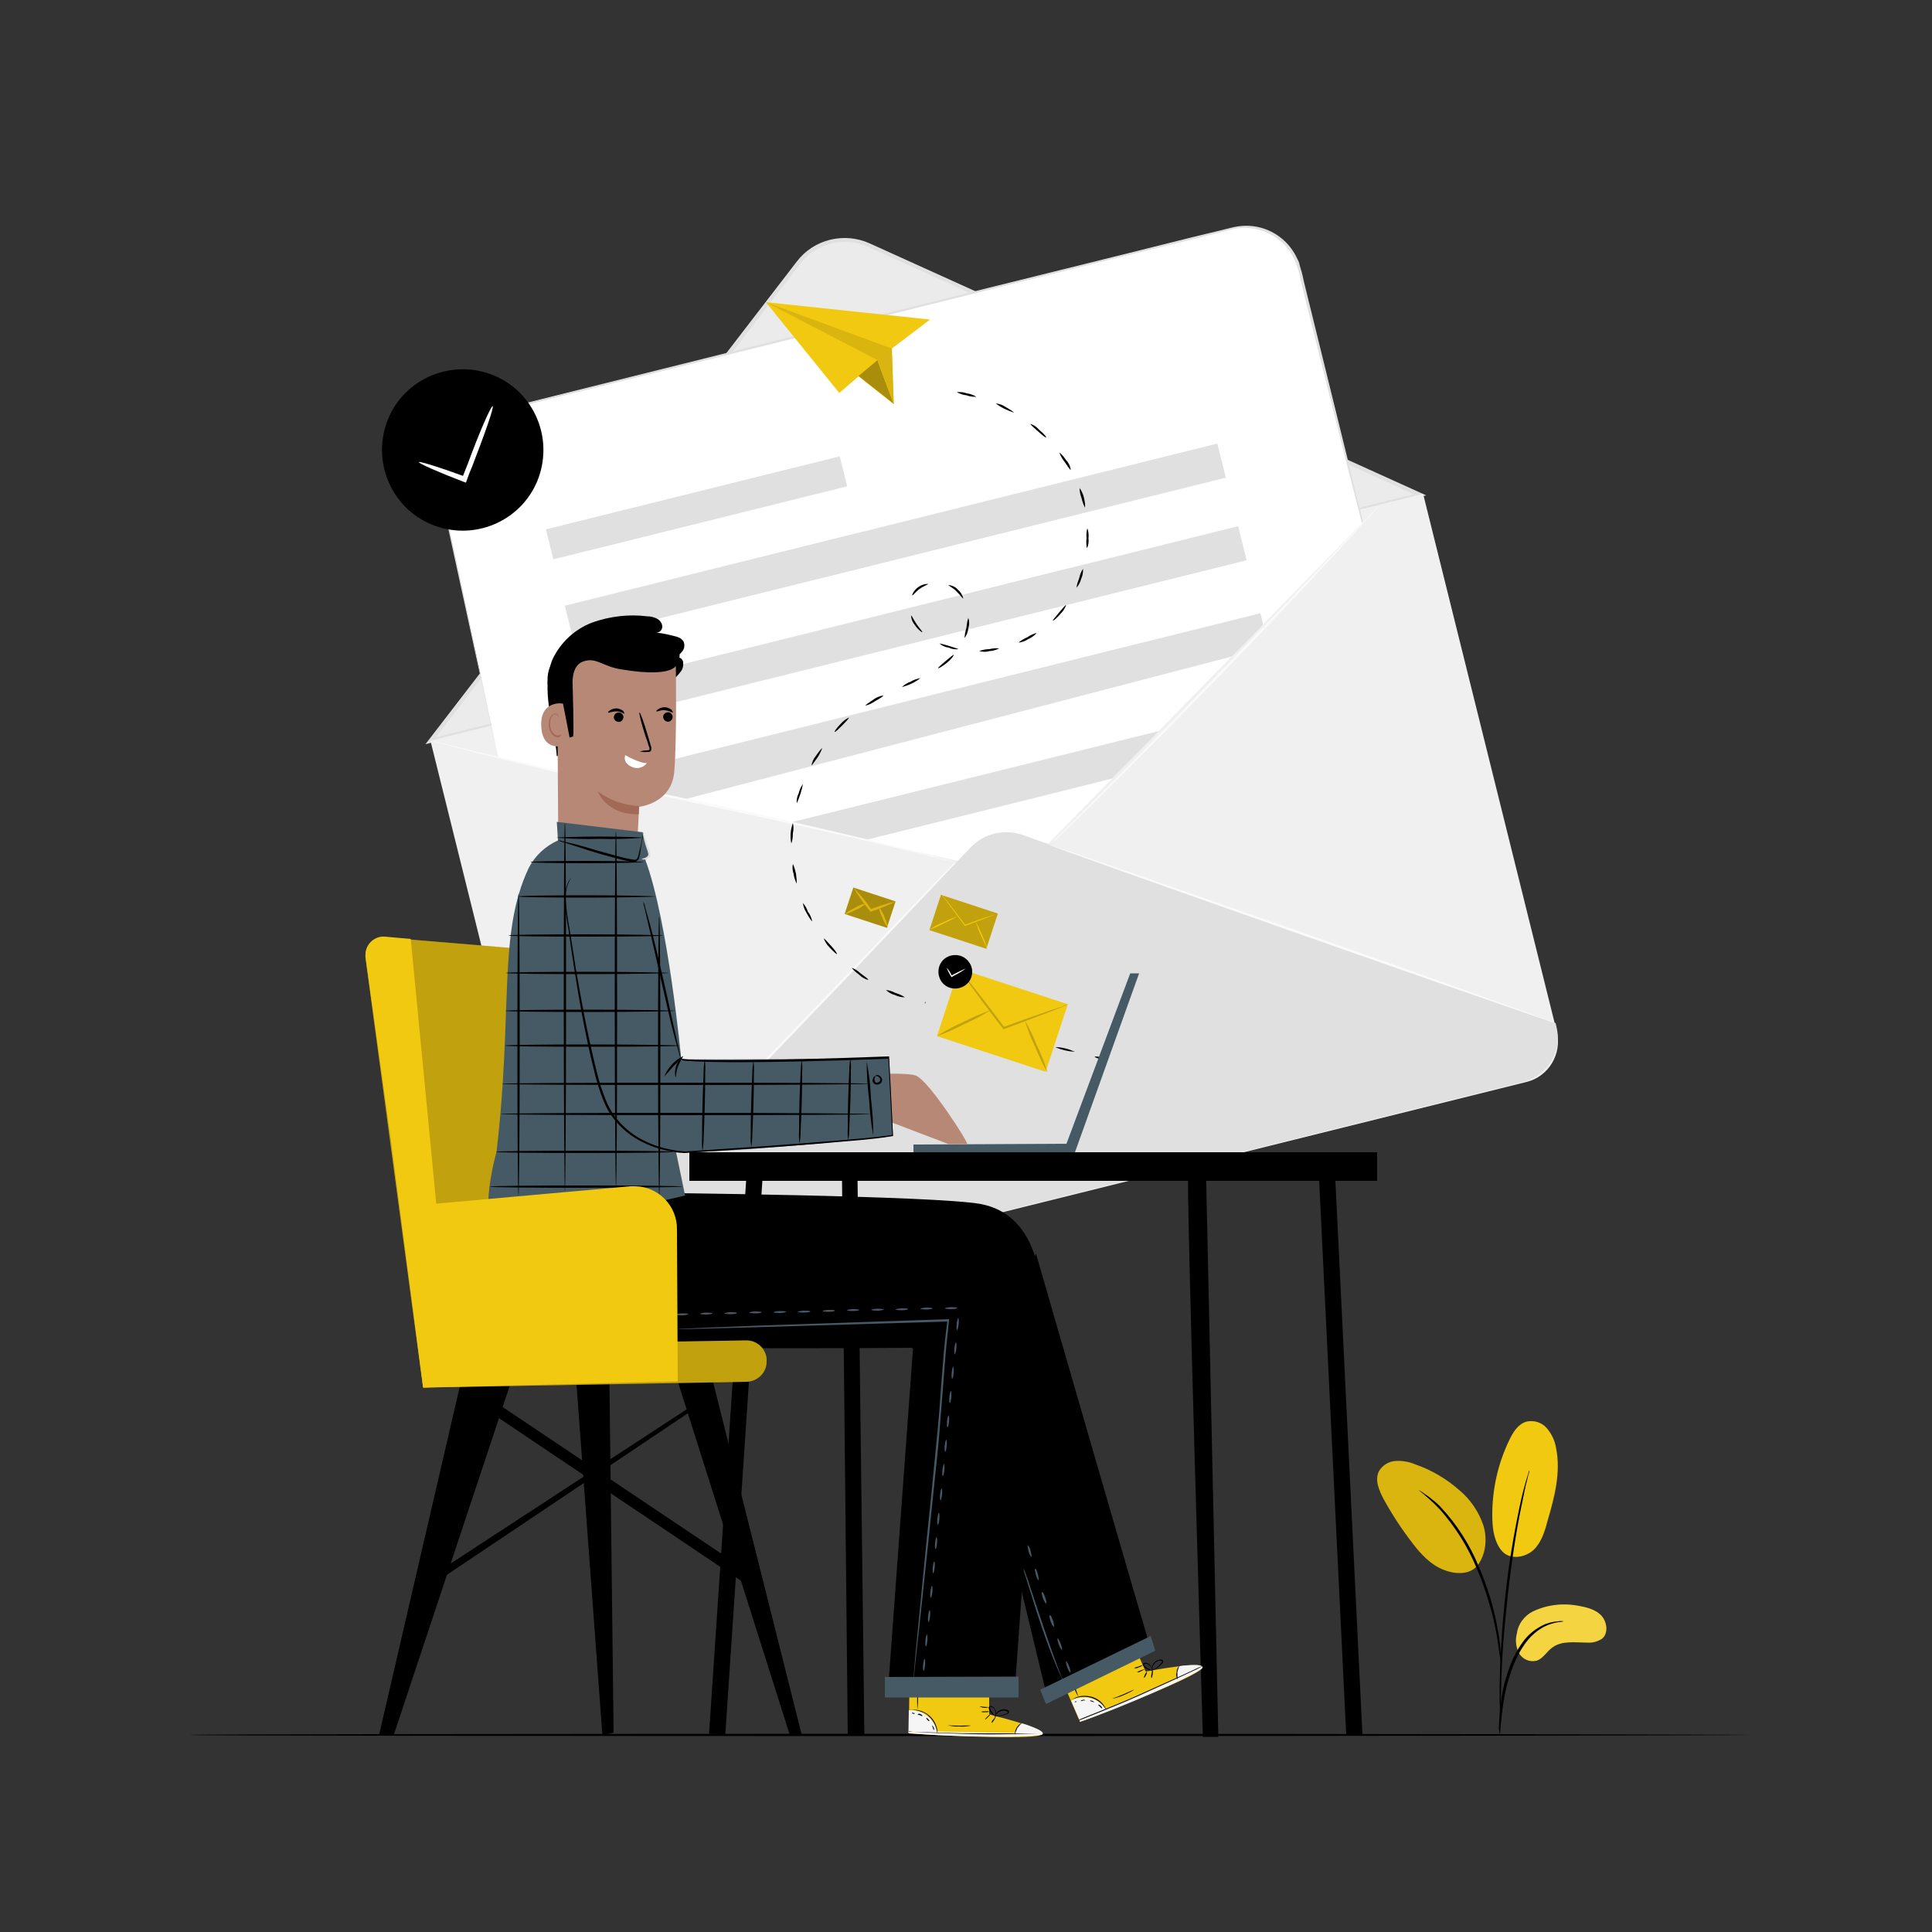 <?xml version="1.0" encoding="utf-8"?>
<!-- Generator: Adobe Illustrator 28.1.0, SVG Export Plug-In . SVG Version: 6.00 Build 0)  -->
<svg version="1.1" id="Camada_1" xmlns="http://www.w3.org/2000/svg" xmlns:xlink="http://www.w3.org/1999/xlink" x="0px" y="0px"
	 viewBox="0 0 500 500" style="enable-background:new 0 0 500 500;" xml:space="preserve">
<rect x="0" y="0" width="500" height="500" fill="#333333" stroke="none"/>
<style type="text/css">
	.st0{fill:#EBEBEB;}
	.st1{fill:#E0E0E0;}
	.st2{fill:#F0F0F0;}
	.st3{fill:#FFFFFF;}
	.st4{fill:#FAFAFA;}
	.st5{fill:#F2C911;}
	.st6{opacity:0.3;}
	.st7{opacity:0.1;enable-background:new    ;}
	.st8{opacity:0.1;}
	.st9{opacity:0.2;}
	.st10{fill:#455A64;}
	.st11{fill:#F5F5F5;}
	.st12{fill:#B78876;}
	.st13{fill:#A36957;}
</style>
<g>
	<g id="freepik--background-complete--inject-96">
		<path class="st0" d="M206.6,68l-95.2,123.7l256-63.6L224.9,63.4C218.5,60.5,210.9,62.4,206.6,68z"/>
		<path class="st1" d="M110.1,192.6l96.1-124.9c4.4-5.8,12.3-7.7,18.9-4.7l144,65.2L110.1,192.6z M218.6,62.6
			c-4.5,0-8.8,2.1-11.5,5.7l0,0l-94.3,122.5l253.1-62.9l-141.2-64C222.7,63,220.7,62.6,218.6,62.6L218.6,62.6z"/>
		<path class="st2" d="M111.4,191.7l256.9-63.9l0,0L402.9,267c1.4,5.7-2.1,11.6-7.8,13L159,338.7c-5.7,1.4-11.6-2.1-13-7.8
			L111.4,191.7L111.4,191.7z"/>
		<path class="st3" d="M352.5,135.4l-89,90.9L129,196.1l-15.4-71.3c-1.8-7.7,2.9-15.3,10.6-17.2l194.6-48.4
			c7.7-1.9,15.5,2.8,17.4,10.5c0,0,0,0,0,0L352.5,135.4z"/>
		<path class="st1" d="M251.3,219.2L145.6,329.7l0,0c1.6,6.3,8,10.2,14.3,8.6c0,0,0,0,0,0L394.2,280c6.3-1.6,10.2-8,8.6-14.3
			l-0.2-0.9l-138.2-48.8C259.8,214.5,254.7,215.7,251.3,219.2z"/>
		
			<rect x="141.2" y="127.4" transform="matrix(0.97 -0.241 0.241 0.97 -26.387 47.446)" class="st1" width="78.4" height="8"/>
		
			<rect x="144.8" y="135.6" transform="matrix(0.97 -0.241 0.241 0.97 -26.96 60.116)" class="st1" width="174.1" height="9.1"/>
		
			<rect x="150.2" y="157" transform="matrix(0.97 -0.241 0.241 0.97 -31.982 62.04)" class="st1" width="174.1" height="9.1"/>
		<polygon class="st1" points="324.1,164.6 318.8,169.9 177,206.9 158.5,202.6 157.8,200.6 326.2,158.7 326.9,161.6 		"/>
		<polygon class="st1" points="287.8,201.5 224,217.4 204.4,212.9 299.9,189.2 		"/>
		<path class="st4" d="M247.4,223.2c0,0-0.1,0.1-0.2,0.3l-0.8,0.8l-2.9,3.1l-10.9,11.5c-9.2,9.7-22,23.1-36.2,37.8
			s-27.1,27.9-36.6,37.4c-4.7,4.7-8.6,8.5-11.3,11.2l-3.1,3l-0.8,0.8c-0.1,0.1-0.2,0.2-0.3,0.2c0.1-0.1,0.2-0.2,0.2-0.3l0.8-0.8
			l3-3.1l11.2-11.3c9.4-9.5,22.3-22.8,36.5-37.5s27-28,36.2-37.7l11-11.4l3-3.1l0.8-0.8C247.3,223.3,247.4,223.2,247.4,223.2z"/>
		<path class="st4" d="M402.6,264.8c0,0.1-29.5-10.1-65.8-22.9s-65.7-23.2-65.6-23.4s29.5,10.1,65.8,22.8S402.6,264.7,402.6,264.8z"
			/>
		<path class="st4" d="M356.8,131.1c-0.1,0.1-0.1,0.2-0.2,0.2L356,132l-2.4,2.6l-8.8,9.6c-7.5,8.1-17.9,19.1-29.6,31.2
			s-22.5,22.8-30.3,30.6l-9.3,9.1l-2.6,2.4l-0.7,0.6c-0.2,0.1-0.2,0.2-0.2,0.2c0.1-0.1,0.1-0.2,0.2-0.2l0.6-0.7l2.5-2.5l9.2-9.2
			c7.8-7.8,18.4-18.6,30.1-30.7s22.1-23,29.7-31l9-9.5l2.5-2.6l0.6-0.7C356.6,131.2,356.7,131.1,356.8,131.1z"/>
		<path class="st4" d="M247.4,223.2c-0.1,0-0.2,0-0.4-0.1l-1-0.2l-4-1c-3.4-0.9-8.4-2.1-14.5-3.5c-12.3-2.9-29.3-6.7-48.2-10.7
			s-35.9-7.9-48.1-10.9c-6.1-1.5-11.1-2.8-14.5-3.7l-3.9-1.1l-1-0.3c-0.1,0-0.2-0.1-0.3-0.1l0.3,0.1l1,0.2l4,1
			c3.4,0.9,8.4,2.1,14.5,3.5c12.3,2.9,29.3,6.7,48.2,10.7s35.9,7.9,48.1,10.9c6.1,1.5,11.1,2.8,14.5,3.7l3.9,1.1l1,0.3L247.4,223.2z
			"/>
		<path class="st1" d="M352.5,135.4c0,0-0.1-0.3-0.3-1l-0.7-2.8c-0.6-2.5-1.6-6.2-2.8-10.9l-10.1-40.1c-0.5-2.1-1.1-4.3-1.6-6.5
			c-0.3-1.1-0.5-2.2-0.8-3.4c-0.1-0.6-0.3-1.1-0.5-1.7c-0.2-0.6-0.4-1.1-0.6-1.6c-2-4.6-6.3-7.7-11.2-8.3c-1.3-0.2-2.5-0.2-3.8,0
			c-1.3,0.2-2.5,0.6-3.8,0.9l-7.9,2L292,66l-72.9,18.2l-73,18.1l-16.4,4.1l-4,1c-1.3,0.3-2.6,0.7-3.8,1.2c-2.4,1-4.4,2.7-5.9,4.8
			c-0.7,1-1.3,2.1-1.8,3.3c-0.4,1.2-0.7,2.4-0.8,3.6c-0.3,2.4,0.4,4.8,0.9,7.1c1,4.7,2,9.1,2.9,13.4c3.7,17.1,6.6,30.9,8.6,40.5
			c1,4.8,1.8,8.5,2.3,11c0.2,1.2,0.5,2.2,0.6,2.9c0.1,0.7,0.2,1,0.2,1s-0.1-0.3-0.2-1c-0.1-0.7-0.4-1.6-0.6-2.9
			c-0.6-2.5-1.4-6.2-2.4-11c-2.1-9.6-5.1-23.4-8.8-40.4c-0.9-4.3-1.9-8.7-2.9-13.4c-0.5-2.3-1.2-4.7-0.9-7.3
			c0.1-1.3,0.4-2.5,0.8-3.7c0.5-1.2,1.1-2.4,1.8-3.4c0.8-1.1,1.7-2,2.7-2.9c1-0.9,2.2-1.6,3.4-2.1c1.3-0.5,2.5-0.9,3.9-1.2l4-1
			l16.4-4.1l73-18.2l73-18.1l16.4-4.1l7.9-1.9c1.3-0.3,2.5-0.7,3.9-0.9c3.9-0.6,7.9,0.4,11,2.8c2,1.5,3.5,3.5,4.5,5.7
			c0.3,0.5,0.5,1.1,0.6,1.7c0.2,0.6,0.3,1.1,0.5,1.7c0.3,1.1,0.5,2.3,0.8,3.4c0.5,2.2,1.1,4.4,1.6,6.5l9.9,40.2
			c1.1,4.7,2,8.4,2.7,10.9c0.3,1.2,0.5,2.2,0.7,2.9S352.5,135.4,352.5,135.4z"/>
	</g>
	<g id="freepik--Floor--inject-96">
		<path d="M453,449c0,0.1-90.4,0.3-202,0.3S49,449.2,49,449s90.4-0.3,202-0.3S453,448.9,453,449z"/>
	</g>
	<g id="freepik--mail-sent--inject-96">
		<polygon class="st5" points="240.7,82.7 230.8,90.2 231.3,104.6 222.2,97.4 217.2,101.7 198.2,78.2 		"/>
		<path class="st5" d="M227.1,93.2c0,0.4,4.2,11.3,4.2,11.3l-9.1-7.2L227.1,93.2z"/>
		<g class="st6">
			<path d="M227.1,93.2c0,0.4,4.2,11.3,4.2,11.3l-9.1-7.2L227.1,93.2z"/>
		</g>
		<polygon class="st5" points="198.2,78.2 227.1,93.2 231.3,104.6 230.8,90.2 		"/>
		<polygon class="st7" points="198.2,78.2 227.1,93.2 231.3,104.6 230.8,90.2 		"/>
		<path d="M278.2,272.2c-1.8-0.1-3.5-0.5-5.1-1.2C274.9,271,276.6,271.5,278.2,272.2z"/>
		<path d="M286.4,274.2c0,0.1-0.8,0.1-1.6-0.1s-1.5-0.5-1.5-0.6s0.8-0.1,1.6,0.1S286.5,274.1,286.4,274.2z"/>
		<path d="M252.7,102.7c-0.9,0-1.8-0.1-2.6-0.4c-0.9-0.1-1.7-0.4-2.5-0.8c0.9-0.1,1.8,0,2.6,0.3
			C251.1,101.9,251.9,102.2,252.7,102.7z"/>
		<path d="M262.4,106.8c-1.7-0.6-3.3-1.3-4.7-2.4c0.9,0.1,1.8,0.4,2.5,0.9C261.5,106,262.4,106.7,262.4,106.8z"/>
		<path d="M270.7,113.2c-0.1,0.1-1-0.6-2.1-1.6s-2-1.7-1.9-1.9c0.9,0.3,1.6,0.8,2.2,1.5C270.1,112.2,270.9,113.1,270.7,113.2z"/>
		<path d="M277.1,121.6c-0.1,0.1-0.8-0.9-1.6-2.1c-0.6-0.7-1-1.5-1.3-2.3c0.1-0.1,1,0.8,1.8,2C276.6,119.8,277,120.7,277.1,121.6z"
			/>
		<path d="M280.8,131.4c-0.4-0.8-0.7-1.6-0.9-2.5c-0.3-0.8-0.5-1.7-0.5-2.6c0.5,0.7,0.9,1.6,1.1,2.4
			C280.7,129.6,280.9,130.5,280.8,131.4z"/>
		<path d="M281.3,141.9c-0.2-0.9-0.2-1.8-0.1-2.6c-0.1-0.9,0-1.8,0.2-2.6c0.3,0.8,0.4,1.7,0.3,2.6
			C281.8,140.2,281.7,141.1,281.3,141.9z"/>
		<path d="M278.6,152.1c0.1-0.9,0.4-1.7,0.7-2.5c0.2-0.9,0.5-1.7,1-2.4c0,0.9-0.1,1.8-0.5,2.6C279.6,150.6,279.2,151.4,278.6,152.1z
			"/>
		<path d="M272.5,160.6c-0.1-0.1,0.7-1,1.6-2.1s1.7-2,1.8-1.9c-0.3,0.9-0.8,1.6-1.4,2.2C273.5,160,272.6,160.7,272.5,160.6z"/>
		<path d="M263.6,166.3c0.7-0.6,1.4-1,2.3-1.4c0.7-0.5,1.6-0.9,2.4-1.1c-0.6,0.7-1.3,1.2-2.2,1.6
			C265.4,165.9,264.5,166.2,263.6,166.3z"/>
		<path d="M253.4,168.5c0.8-0.3,1.7-0.5,2.6-0.5c0.9-0.2,1.8-0.3,2.6-0.2c-0.8,0.4-1.7,0.7-2.6,0.7
			C255.2,168.8,254.3,168.7,253.4,168.5z"/>
		<path d="M243.1,166.5c1.7,0.4,3.4,0.9,5,1.5c-0.9,0.1-1.8,0-2.6-0.4C244.6,167.5,243.8,167.1,243.1,166.5z"/>
		<path d="M235.8,159.3c0.1-0.1,0.6,1,1.4,2.2s1.6,2,1.5,2.1s-1.1-0.6-1.9-1.8C236.2,161.1,235.8,160.2,235.8,159.3z"/>
		<path d="M240.2,151.1c0,0.2-1.1,0.5-2.2,1.3s-1.8,1.8-1.9,1.7s0.3-1.3,1.6-2.2C238.4,151.4,239.3,151.1,240.2,151.1z"/>
		<path d="M249.3,154.9c-0.1,0.1-0.8-0.9-1.8-1.9s-2.1-1.4-2-1.6c0.9,0.1,1.8,0.5,2.4,1.2C248.6,153.2,249.1,154,249.3,154.9z"/>
		<path d="M249.6,165.1c0.1-0.9,0.2-1.7,0.5-2.6c0.1-0.9,0.2-1.7,0.5-2.6c0.3,0.9,0.3,1.8,0,2.7
			C250.5,163.5,250.2,164.4,249.6,165.1z"/>
		<path d="M242.8,172.9c-0.1-0.1,0.8-0.9,1.9-1.8s2-1.7,2.1-1.6s-0.6,1.1-1.7,2S242.8,173.1,242.8,172.9z"/>
		<path d="M233.4,177.8c0.7-0.6,1.4-1.1,2.3-1.4c0.8-0.5,1.6-0.7,2.5-0.9C236.8,176.6,235.1,177.4,233.4,177.8L233.4,177.8z"/>
		<path d="M224,182.6c-0.1-0.1,0.9-0.8,2.1-1.6c0.7-0.5,1.6-0.9,2.5-1c0.1,0.1-0.9,0.8-2.2,1.5C225.7,182,224.9,182.4,224,182.6z"/>
		<path d="M216,189.4c-0.1-0.1,0.6-1.1,1.6-2.1c0.6-0.7,1.3-1.2,2.1-1.6c0.1,0.1-0.7,1-1.7,2S216.2,189.5,216,189.4z"/>
		<path d="M210,198.1c0.2-0.9,0.5-1.7,1.1-2.4c0.8-1.2,1.6-2.1,1.7-2.1c-0.3,0.8-0.7,1.6-1.2,2.4C210.8,197.1,210.1,198.1,210,198.1
			z"/>
		<path d="M206.2,207.9c-0.1-0.9,0.1-1.8,0.5-2.6c0.2-0.9,0.6-1.7,1.1-2.4C207.5,204.6,206.9,206.3,206.2,207.9L206.2,207.9z"/>
		<path d="M204.8,218.3c-0.4-1.8-0.2-3.6,0.4-5.3c0.2,0.9,0.2,1.8,0,2.6C205.2,216.6,205.1,217.5,204.8,218.3z"/>
		<path d="M206.2,228.7c-0.4-0.8-0.7-1.6-0.8-2.5c-0.3-0.9-0.4-1.8-0.2-2.6c0.4,0.8,0.6,1.7,0.8,2.5
			C206.1,226.9,206.2,227.8,206.2,228.7z"/>
		<path d="M210.2,238.4c-0.1,0.1-0.8-0.9-1.5-2.2c-0.5-0.8-0.8-1.6-0.9-2.5c0.6,0.7,1,1.4,1.3,2.3
			C209.7,236.7,210,237.6,210.2,238.4z"/>
		<path d="M216.6,246.9c-0.1,0.1-1-0.7-2-1.8c-0.6-0.6-1.1-1.4-1.4-2.2c0.1-0.1,0.9,0.8,1.9,1.9S216.7,246.8,216.6,246.9z"/>
		<path d="M224.7,253.6c-0.9-0.2-1.7-0.7-2.3-1.3c-1.2-0.9-2-1.7-1.9-1.8c0.8,0.3,1.6,0.8,2.2,1.4
			C223.8,252.7,224.8,253.4,224.7,253.6z"/>
		<path d="M234.2,258.1c-0.9,0-1.8-0.2-2.6-0.6c-0.9-0.2-1.7-0.7-2.3-1.3c0.9,0.1,1.7,0.4,2.5,0.8
			C232.6,257.2,233.4,257.6,234.2,258.1z"/>
		<path d="M239.5,259.5c0,0.1-0.1,0.3-0.1,0.2s-0.1-0.1,0-0.3s0.1-0.3,0.1-0.2S239.5,259.3,239.5,259.5z"/>
		
			<rect x="221.6" y="229.1" transform="matrix(0.312 -0.95 0.95 0.312 -68.186 375.575)" class="st5" width="7.2" height="11.5"/>
		<g class="st6">
			<rect x="221.6" y="229.1" transform="matrix(0.312 -0.95 0.95 0.312 -68.186 375.575)" width="7.2" height="11.5"/>
		</g>
		<path class="st5" d="M231.8,233.3c-2,1-4.2,1.9-6.3,2.6l-0.2,0.1l-0.1-0.2l-0.2-0.2c-1.5-1.8-2.9-3.8-4.1-5.9
			c1.6,1.7,3.2,3.6,4.5,5.5l0.2,0.2l-0.3-0.1C227.4,234.5,229.6,233.8,231.8,233.3z"/>
		<g class="st8">
			<path d="M231.8,233.3c-2,1-4.2,1.9-6.3,2.6l-0.2,0.1l-0.1-0.2l-0.2-0.2c-1.5-1.8-2.9-3.8-4.1-5.9c1.6,1.7,3.2,3.6,4.5,5.5
				l0.2,0.2l-0.3-0.1C227.4,234.5,229.6,233.8,231.8,233.3z"/>
		</g>
		<path class="st5" d="M224,233.9c-0.8,0.7-1.6,1.2-2.6,1.6c-0.9,0.5-1.8,0.9-2.8,1.1c0.8-0.7,1.6-1.2,2.6-1.6
			C222.1,234.4,223,234,224,233.9z"/>
		<g class="st8">
			<path d="M224,233.9c-0.8,0.7-1.6,1.2-2.6,1.6c-0.9,0.5-1.8,0.9-2.8,1.1c0.8-0.7,1.6-1.2,2.6-1.6C222.1,234.4,223,234,224,233.9z"
				/>
		</g>
		<path class="st5" d="M229.8,240.1c-0.6-0.8-1.1-1.6-1.4-2.5c-0.7-1.5-1.1-2.8-0.9-2.8c0.6,0.8,1.1,1.6,1.4,2.5
			C229.3,238.2,229.6,239.2,229.8,240.1z"/>
		<g class="st8">
			<path d="M229.8,240.1c-0.6-0.8-1.1-1.6-1.4-2.5c-0.7-1.5-1.1-2.8-0.9-2.8c0.6,0.8,1.1,1.6,1.4,2.5
				C229.3,238.2,229.6,239.2,229.8,240.1z"/>
		</g>
		
			<rect x="250.3" y="249.2" transform="matrix(0.312 -0.95 0.95 0.312 -72.346 428.179)" class="st5" width="18.4" height="29.6"/>
		<path class="st5" d="M276.4,259.9c-0.4,0.2-0.8,0.4-1.3,0.6l-3.5,1.4c-3,1.1-7.1,2.7-11.7,4.4l-0.2,0.1l-0.1-0.2l-0.5-0.6
			c-3.1-4-5.8-7.7-7.8-10.4l-2.3-3.2c-0.3-0.4-0.6-0.8-0.8-1.2c0.4,0.3,0.7,0.7,1,1.1l2.4,3.1c2.1,2.6,4.9,6.3,7.9,10.3l0.5,0.6
			l-0.3-0.1c4.6-1.7,8.8-3.2,11.8-4.2l3.6-1.2C275.5,260.1,275.9,260,276.4,259.9z"/>
		<g class="st9">
			<path d="M276.4,259.9c-0.4,0.2-0.8,0.4-1.3,0.6l-3.5,1.4c-3,1.1-7.1,2.7-11.7,4.4l-0.2,0.1l-0.1-0.2l-0.5-0.6
				c-3.1-4-5.8-7.7-7.8-10.4l-2.3-3.2c-0.3-0.4-0.6-0.8-0.8-1.2c0.4,0.3,0.7,0.7,1,1.1l2.4,3.1c2.1,2.6,4.9,6.3,7.9,10.3l0.5,0.6
				l-0.3-0.1c4.6-1.7,8.8-3.2,11.8-4.2l3.6-1.2C275.5,260.1,275.9,260,276.4,259.9z"/>
		</g>
		<path class="st5" d="M256.4,261.4c-2.2,1.4-4.5,2.6-6.8,3.6c-2.3,1.2-4.6,2.3-7.1,3.1c2.2-1.4,4.5-2.6,6.8-3.6
			C251.6,263.3,254,262.3,256.4,261.4z"/>
		<g class="st9">
			<path d="M256.4,261.4c-2.2,1.4-4.5,2.6-6.8,3.6c-2.3,1.2-4.6,2.3-7.1,3.1c2.2-1.4,4.5-2.6,6.8-3.6
				C251.6,263.3,254,262.3,256.4,261.4z"/>
		</g>
		<path class="st5" d="M271.1,277.6c-1.2-2.1-2.3-4.4-3.2-6.7c-1.1-2.2-2-4.5-2.7-6.9c1.2,2.1,2.3,4.4,3.2,6.7
			C269.5,272.9,270.4,275.2,271.1,277.6z"/>
		<g class="st9">
			<path d="M271.1,277.6c-1.2-2.1-2.3-4.4-3.2-6.7c-1.1-2.2-2-4.5-2.7-6.9c1.2,2.1,2.3,4.4,3.2,6.7
				C269.5,272.9,270.4,275.2,271.1,277.6z"/>
		</g>
		<path d="M249.8,255c-2,1.4-4.7,1-6.1-0.9c-1.4-2-1-4.7,0.9-6.1c2-1.4,4.7-1,6.1,0.9C252.2,250.8,251.8,253.6,249.8,255
			C249.8,255,249.8,255,249.8,255z"/>
		<path class="st3" d="M250,250.6c-0.9,0.7-1.9,1.3-2.9,1.8l-0.7,0.4l-0.1,0.1l-0.1-0.1c-0.5-0.8-0.9-1.5-1.2-2.4
			c0.6,0.7,1,1.4,1.4,2.2l-0.2-0.1l0.7-0.4C247.9,251.6,248.9,251.1,250,250.6z"/>
		
			<rect x="244.6" y="230.7" transform="matrix(0.312 -0.95 0.95 0.312 -54.956 401.099)" class="st5" width="9.6" height="15.5"/>
		<g class="st9">
			<rect x="244.6" y="230.7" transform="matrix(0.312 -0.95 0.95 0.312 -54.956 401.099)" width="9.6" height="15.5"/>
		</g>
		<path class="st5" d="M258.3,236.3c-0.2,0.1-0.4,0.2-0.6,0.3l-1.8,0.7c-1.6,0.6-3.7,1.4-6.1,2.3h-0.1l-0.1-0.1l-0.2-0.3
			c-1.6-2.1-3-4.1-4.1-5.5l-1.2-1.6c-0.2-0.2-0.3-0.4-0.4-0.6c0.2,0.2,0.4,0.4,0.5,0.6l1.3,1.6c1.1,1.4,2.5,3.3,4.1,5.4l0.2,0.3
			h-0.2c2.4-0.9,4.6-1.7,6.2-2.2l1.9-0.6C257.8,236.5,258.1,236.4,258.3,236.3z"/>
		<g class="st9">
			<path class="st5" d="M258.3,236.3c-0.2,0.1-0.4,0.2-0.6,0.3l-1.8,0.7c-1.6,0.6-3.7,1.4-6.1,2.3h-0.1l-0.1-0.1l-0.2-0.3
				c-1.6-2.1-3-4.1-4.1-5.5l-1.2-1.6c-0.2-0.2-0.3-0.4-0.4-0.6c0.2,0.2,0.4,0.4,0.5,0.6l1.3,1.6c1.1,1.4,2.5,3.3,4.1,5.4l0.2,0.3
				h-0.2c2.4-0.9,4.6-1.7,6.2-2.2l1.9-0.6C257.8,236.5,258.1,236.4,258.3,236.3z"/>
		</g>
		<path class="st5" d="M247.8,237.1c-1.1,0.7-2.3,1.3-3.6,1.9c-1.2,0.6-2.4,1.2-3.7,1.6c1.1-0.7,2.3-1.4,3.6-1.9
			C245.3,238.1,246.6,237.6,247.8,237.1z"/>
		<g class="st9">
			<path class="st5" d="M247.8,237.1c-1.1,0.7-2.3,1.3-3.6,1.9c-1.2,0.6-2.4,1.2-3.7,1.6c1.1-0.7,2.3-1.4,3.6-1.9
				C245.3,238.1,246.6,237.6,247.8,237.1z"/>
		</g>
		<path class="st5" d="M255.6,245.6c-0.6-1.1-1.2-2.3-1.7-3.5c-0.6-1.2-1-2.4-1.4-3.6C253.7,240.8,254.7,243.1,255.6,245.6
			L255.6,245.6z"/>
		<g class="st9">
			<path class="st5" d="M255.6,245.6c-0.6-1.1-1.2-2.3-1.7-3.5c-0.6-1.2-1-2.4-1.4-3.6C253.7,240.8,254.7,243.1,255.6,245.6
				L255.6,245.6z"/>
		</g>
		<path d="M140,121.6c-2.8,11.2-14.2,17.9-25.4,15.1c-11.2-2.8-17.9-14.2-15.1-25.4c2.8-11.2,14.2-17.9,25.4-15.1
			C136.1,99,142.8,110.4,140,121.6z"/>
		<path class="st3" d="M127.5,105.1c0.4,0.2-2,7.1-5.3,15.6c-0.5,1.2-1,2.4-1.4,3.6l-0.2,0.6l-0.6-0.2c-6.8-2.6-11.7-4.8-11.6-5.1
			s5.3,1.3,12.1,3.8l-0.9,0.4c0.4-1.2,0.9-2.3,1.4-3.6C124.1,111.7,127.1,105,127.5,105.1z"/>
	</g>
	<g id="freepik--Plant--inject-96">
		<path class="st5" d="M396.6,417.1c3.7-1.8,7.9-2.3,12-1.5c2.2,0.4,4.5,1,5.9,2.6s1.8,4.5,0.1,5.9c-1.1,0.7-2.4,1.1-3.7,1
			c-3.2,0-6.7-0.6-9.2,1.3c-1.5,1.1-2.4,2.9-4.1,3.4c-1.8,0.4-3.6-0.4-4.5-2c-0.8-1.6-1-3.4-0.5-5.2
			C392.9,420.3,394.5,418.2,396.6,417.1z"/>
		<g class="st9">
			<path class="st3" d="M396.6,417.1c3.7-1.8,7.9-2.3,12-1.5c2.2,0.4,4.5,1,5.9,2.6s1.8,4.5,0.1,5.9c-1.1,0.7-2.4,1.1-3.7,1
				c-3.2,0-6.7-0.6-9.2,1.3c-1.5,1.1-2.4,2.9-4.1,3.4c-1.8,0.4-3.6-0.4-4.5-2c-0.8-1.6-1-3.4-0.5-5.2
				C392.9,420.3,394.5,418.2,396.6,417.1z"/>
		</g>
		<path class="st5" d="M388.3,400.9c2.2,3.2,6.6,2.1,8.6,0.2s2.9-4.8,3.6-7.5c1.8-6.1,3.5-12.6,2.2-18.9c-0.3-1.9-1.2-3.7-2.4-5.1
			c-1.3-1.5-3.3-2.1-5.2-1.7c-2.2,0.6-3.5,2.7-4.5,4.8c-2.9,6-4.4,12.6-4.4,19.3C386.2,395.1,386.5,398.4,388.3,400.9"/>
		<path class="st5" d="M382.1,405.5c2.4-2.9,2.9-7.1,1.8-10.7c-1.2-3.6-3.4-6.8-6.3-9.2c-3.3-2.9-7.2-5.2-11.3-6.6
			c-1.6-0.7-3.4-1-5.1-0.9c-1.8,0.1-3.4,1.1-4.3,2.6c-1.2,2.3,0,5,1.2,7.3c2.2,4,4.7,7.8,7.4,11.3c2.2,2.9,4.8,5.7,8.2,7
			s6.9,1.1,8.7-1.2"/>
		<g class="st8">
			<path d="M382.1,405.5c2.4-2.9,2.9-7.1,1.8-10.7c-1.2-3.6-3.4-6.8-6.3-9.2c-3.3-2.9-7.2-5.2-11.3-6.6c-1.6-0.7-3.4-1-5.1-0.9
				c-1.8,0.1-3.4,1.1-4.3,2.6c-1.2,2.3,0,5,1.2,7.3c2.2,4,4.7,7.8,7.4,11.3c2.2,2.9,4.8,5.7,8.2,7s6.9,1.1,8.7-1.2"/>
		</g>
		<path d="M388.1,449.1c0.1-0.5,0.2-1,0.2-1.5c0.1-1.1,0.2-2.4,0.4-4c0.2-1.9,0.5-3.9,0.9-5.8c0.5-2.3,1.2-4.6,2.1-6.9
			c0.9-2.2,2-4.3,3.5-6.2c1.2-1.5,2.7-2.8,4.4-3.7c1.2-0.6,2.4-1,3.7-1.2c0.5,0,1-0.1,1.4-0.2c-0.5-0.1-1-0.1-1.5,0
			c-1.3,0.1-2.7,0.4-3.9,1c-1.8,0.9-3.4,2.1-4.7,3.7c-1.5,1.9-2.7,4-3.6,6.3c-0.9,2.3-1.6,4.6-2.1,7c-0.4,1.9-0.6,3.9-0.8,5.9
			c-0.1,1.7-0.2,3-0.2,4C388.1,448.1,388.1,448.6,388.1,449.1z"/>
		<path d="M388.4,446c0-0.2,0-0.4,0-0.7v-1.9c0-1.7,0-4.1,0.1-7.1c0.1-6,0.7-14.2,1.7-23.3s2.3-17.2,3.5-23c0.3-1.5,0.6-2.8,0.8-3.9
			s0.5-2.2,0.7-3s0.3-1.4,0.5-1.9c0.1-0.2,0.1-0.4,0.1-0.7c-0.1,0.2-0.2,0.4-0.2,0.6l-0.6,1.9c-0.2,0.8-0.5,1.8-0.8,2.9
			s-0.6,2.5-0.9,3.9c-1.6,7.6-2.9,15.3-3.7,23c-1,9.1-1.4,17.3-1.5,23.3c0,3,0,5.4,0.1,7.1c0,0.8,0.1,1.4,0.1,1.9
			C388.3,445.5,388.4,445.8,388.4,446z"/>
		<path d="M388.4,430.1c0.1-0.7,0.1-1.3,0-2c-0.1-1.8-0.3-3.6-0.6-5.4c-1-6-2.7-11.8-5.1-17.3c-2.3-5.6-5.6-10.8-9.7-15.2
			c-0.7-0.8-1.5-1.5-2.3-2.1c-0.4-0.3-0.7-0.6-1-0.8l-0.9-0.6c-0.5-0.4-1.1-0.8-1.7-1.1c1.9,1.5,3.8,3.2,5.5,5
			c4,4.5,7.2,9.6,9.5,15.1c1.3,3,2.4,6.1,3.3,9.3c0.9,2.9,1.5,5.6,1.9,7.9s0.6,4.1,0.8,5.4C388.2,428.8,388.3,429.4,388.4,430.1z"/>
	</g>
	<g id="freepik--Device--inject-96">
		<polygon class="st10" points="236.4,298.2 278.2,298.2 294.8,251.9 292.5,251.9 276,296 236.4,296.2 		"/>
	</g>
	<g id="freepik--Desk--inject-96">
		<polygon points="217.9,304.1 219.4,449.2 223.7,449.2 221.9,303 		"/>
		<path d="M307.5,302.7c-0.6,2.8,3.8,146.8,3.8,146.8h4l-3.2-146.8H307.5z"/>
		<polygon points="356.4,298.2 178.4,298.2 178.4,305.6 193.1,305.6 183.5,448.7 187.7,449 197.3,305.6 341.4,305.6 348.4,449 
			352.6,449 345.6,305.6 356.4,305.6 		"/>
	</g>
	<g id="freepik--Character--inject-96">
		<path class="st5" d="M256,443.7v-11l-20.6-0.2l-0.2,16.1l1.3,0.1c5.7,0.4,28.9,1.5,32.7,0.4C273.4,447.9,256,443.7,256,443.7z"/>
		<path class="st11" d="M242.6,448.5c-0.3-1.7-1.2-3.3-2.6-4.4c-1.4-1.1-3.1-1.6-4.8-1.5l-0.1,5.8L242.6,448.5z"/>
		<path class="st11" d="M264.5,446c0,0,6.1,1.8,5.3,2.8s-24.3,0.8-34.7-0.3v-0.5l27.4,0.5C262.6,448.7,263.3,446.1,264.5,446z"/>
		<path d="M234.9,448.1h0.4l1,0.1l3.7,0.2c3.2,0.1,7.5,0.3,12.4,0.4c4.8,0.1,9.2,0,12.4-0.1l3.8-0.1l1,0h0.4c-0.1,0-0.2,0-0.4,0h-1
			h-3.8c-3.2,0-7.5,0-12.4,0s-9.2-0.2-12.4-0.3l-3.8-0.1h-1L234.9,448.1z"/>
		<path d="M262.6,449c0.2-0.6,0.4-1.2,0.7-1.8c0.4-0.5,0.8-1,1.3-1.4C263.4,446.3,262.6,447.6,262.6,449L262.6,449z"/>
		<path d="M256.6,445.9c0.1,0,0.4-0.3,0.7-0.8s0.5-0.9,0.5-0.9s-0.4,0.3-0.7,0.8C256.8,445.2,256.7,445.5,256.6,445.9z"/>
		<path d="M254.9,445c0.1,0,0.4-0.2,0.7-0.5s0.6-0.6,0.6-0.7c-0.1-0.1-0.4,0.2-0.7,0.5S254.9,444.9,254.9,445z"/>
		<path d="M253.9,443c0.3,0.1,0.7,0.2,1.1,0.1c0.4,0,0.7,0,1.1-0.1c-0.3-0.1-0.7-0.2-1.1-0.1C254.6,442.9,254.2,442.9,253.9,443z"/>
		<path d="M253.5,441.6c0.7,0.4,1.6,0.5,2.4,0.2C255.2,441.8,254.3,441.7,253.5,441.6z"/>
		<path d="M257.3,444.1c0.4,0.1,0.9,0.1,1.3,0c0.5-0.1,1-0.1,1.4-0.3c0.3-0.1,0.6-0.2,0.8-0.3c0.2-0.1,0.3-0.2,0.3-0.4
			c0-0.2,0-0.4-0.2-0.5c-1-0.5-2.3-0.2-3,0.7c-0.2,0.3-0.4,0.6-0.5,0.9c0,0.2,0,0.4,0,0.4c0.1-0.4,0.3-0.8,0.6-1.1
			c0.3-0.3,0.7-0.6,1.1-0.7c0.5-0.2,1.1-0.1,1.6,0.1c0.2,0.2,0.1,0.4-0.1,0.5c-0.2,0.1-0.5,0.2-0.8,0.3c-0.4,0.1-0.9,0.3-1.4,0.3
			C257.8,444,257.3,444,257.3,444.1z"/>
		<path d="M257.6,444.1c0.2-0.3,0.2-0.6,0.2-0.9c0-0.4-0.2-0.7-0.4-1c-0.2-0.4-0.6-0.7-1.1-0.7c-0.3,0.1-0.5,0.3-0.4,0.6
			c0,0.2,0.1,0.4,0.2,0.6c0.2,0.3,0.4,0.6,0.6,0.8c0.2,0.2,0.5,0.4,0.8,0.5c0,0-0.3-0.2-0.6-0.7c-0.2-0.2-0.4-0.5-0.5-0.8
			c-0.2-0.3-0.3-0.8,0-0.8c0.3,0,0.7,0.3,0.9,0.6c0.2,0.3,0.3,0.6,0.4,0.9C257.6,443.5,257.7,443.8,257.6,444.1z"/>
		<path d="M235.4,442.5c0,0,0.6,0,1.5,0.1c1.2,0.2,2.4,0.6,3.3,1.4c0.9,0.8,1.6,1.8,2,3c0.3,0.9,0.3,1.5,0.4,1.5s0-0.1,0-0.4
			c0-0.4-0.1-0.8-0.2-1.1c-0.7-2.5-2.9-4.3-5.5-4.5c-0.4,0-0.8,0-1.1,0C235.6,442.4,235.5,442.5,235.4,442.5z"/>
		<path d="M237.6,434c-0.2,2.8-0.3,5.6-0.2,8.5c0.2-1.4,0.2-2.8,0.2-4.2C237.7,436.8,237.7,435.4,237.6,434z"/>
		<path d="M245.2,446.5c1,0.2,2,0.4,3,0.3c1,0.1,2,0,3-0.2c0-0.1-1.4,0-3,0S245.2,446.5,245.2,446.5z"/>
		<path d="M241.2,446.5c0,0,0.1,0.3,0.2,0.6s0.2,0.6,0.3,0.6s0.1-0.3-0.1-0.7S241.2,446.5,241.2,446.5z"/>
		<path d="M239.7,444.6c0,0,0.1,0.3,0.3,0.5s0.4,0.4,0.5,0.3s-0.1-0.3-0.3-0.5S239.8,444.5,239.7,444.6z"/>
		<path d="M237.5,443.7c0,0.1,0.3,0.1,0.6,0.2s0.5,0.3,0.6,0.2s-0.1-0.3-0.5-0.5S237.5,443.6,237.5,443.7z"/>
		<path d="M236,443.3c0,0.1,0.1,0.2,0.3,0.2s0.3,0.1,0.4,0s-0.1-0.2-0.3-0.2S236,443.2,236,443.3z"/>
		<path class="st5" d="M296.5,432.6l-4.5-10.1l-18.9,8.3l6.4,14.8l1.2-0.4c5.3-2,27-10.5,30-13.1
			C314.1,429.2,296.5,432.6,296.5,432.6z"/>
		<path class="st11" d="M286.4,442.5c-1-1.5-2.5-2.6-4.2-3c-1.7-0.4-3.5-0.2-5,0.6l2.3,5.3L286.4,442.5z"/>
		<path class="st11" d="M305.2,431.2c0,0,6.3-0.9,6,0.4s-21.8,10.7-31.7,14l-0.1-0.4l25.2-10.8C304.6,434.4,304.2,431.8,305.2,431.2
			z"/>
		<path d="M279.1,445.3l0.3-0.1l1-0.4l3.5-1.4c2.9-1.2,7-2.8,11.4-4.8s8.4-3.8,11.2-5.1l3.4-1.6l0.9-0.5c0.1,0,0.2-0.1,0.3-0.2
			l-0.3,0.1l-0.9,0.4l-3.4,1.6c-2.9,1.3-6.9,3.1-11.3,5.1s-8.5,3.6-11.4,4.8l-3.5,1.4l-0.9,0.4L279.1,445.3z"/>
		<path d="M304.8,434.7c-0.1-0.6-0.1-1.3-0.1-1.9c0.1-0.6,0.3-1.2,0.6-1.8c-0.5,0.5-0.8,1.1-0.8,1.8
			C304.3,433.4,304.4,434.1,304.8,434.7z"/>
		<path d="M298,434.3c0.1,0,0.2-0.4,0.3-1s0.1-1,0-1s-0.2,0.4-0.3,1C297.9,433.6,297.9,434,298,434.3z"/>
		<path d="M296.1,434.2c0.1,0,0.3-0.3,0.5-0.7s0.3-0.8,0.2-0.8s-0.3,0.3-0.5,0.7S296,434.1,296.1,434.2z"/>
		<path d="M294.3,432.8c0.4,0,0.7-0.1,1-0.3c0.5-0.2,1-0.5,0.9-0.5s-0.5,0.1-1,0.3S294.3,432.7,294.3,432.8z"/>
		<path d="M293.5,431.7c0.4,0.1,0.9,0,1.2-0.2c0.4-0.1,0.8-0.3,1.1-0.6c-0.4,0.1-0.8,0.2-1.1,0.4
			C294.2,431.4,293.8,431.5,293.5,431.7z"/>
		<path d="M297.9,432.4c0.4-0.1,0.8-0.3,1.2-0.5c0.4-0.2,0.8-0.5,1.2-0.9c0.2-0.2,0.4-0.4,0.6-0.6c0.1-0.1,0.2-0.3,0.1-0.5
			c0-0.2-0.2-0.4-0.4-0.4c-1.3-0.1-2.5,1-2.5,2.3c0,0.2,0,0.3,0,0.5c0,0.1,0,0.2,0.1,0.4c0-0.4,0-0.9,0.1-1.3
			c0.1-0.4,0.4-0.8,0.7-1.1c0.4-0.4,0.9-0.6,1.5-0.5c0.3,0,0.3,0.3,0.1,0.5c-0.2,0.2-0.3,0.4-0.5,0.6c-0.3,0.3-0.7,0.6-1.1,0.9
			C298.3,432.1,297.9,432.3,297.9,432.4z"/>
		<path d="M298.2,432.3c0-0.3-0.1-0.6-0.2-0.9c-0.2-0.3-0.4-0.6-0.7-0.8c-0.4-0.3-0.9-0.3-1.3-0.2c-0.2,0.2-0.3,0.5-0.1,0.7
			c0.1,0.2,0.3,0.3,0.4,0.5c0.3,0.2,0.6,0.4,0.9,0.5c0.3,0.1,0.6,0.2,0.9,0.2c0,0-0.3-0.1-0.8-0.4c-0.3-0.1-0.6-0.3-0.8-0.5
			c-0.3-0.2-0.6-0.6-0.3-0.8c0.3-0.1,0.7,0,1,0.2c0.3,0.2,0.5,0.4,0.7,0.6C298,431.7,298.1,432,298.2,432.3z"/>
		<path d="M277.2,440c0,0,0.5-0.3,1.4-0.6c2.4-0.7,5-0.1,6.7,1.8c0.6,0.7,0.9,1.2,1,1.2c0-0.1-0.1-0.3-0.2-0.4
			c-0.2-0.3-0.4-0.6-0.6-0.9c-0.8-1-1.9-1.7-3.1-2c-1.2-0.3-2.5-0.3-3.7,0.1c-0.3,0.1-0.7,0.3-1,0.5
			C277.3,439.9,277.2,440,277.2,440z"/>
		<path d="M275.8,431.3c0.4,1.4,0.9,2.7,1.5,4c0.5,1.3,1.1,2.6,1.8,3.9c-0.4-1.3-0.9-2.7-1.5-4C277,433.8,276.4,432.5,275.8,431.3z"
			/>
		<path d="M287.9,439.6c1-0.2,2-0.5,2.9-0.9c0.9-0.4,1.8-0.8,2.7-1.4c0-0.1-1.2,0.5-2.8,1.2S287.9,439.5,287.9,439.6z"/>
		<path d="M284.2,441.2c0,0.1,0.2,0.2,0.5,0.5s0.4,0.5,0.5,0.4s0-0.3-0.3-0.6S284.2,441.1,284.2,441.2z"/>
		<path d="M282.1,440.1c0,0.1,0.2,0.2,0.5,0.3s0.5,0.1,0.6,0.1s-0.2-0.2-0.5-0.3S282.1,440,282.1,440.1z"/>
		<path d="M279.7,440.2c0,0.1,0.3,0,0.6-0.1s0.6,0,0.6,0s-0.2-0.3-0.6-0.2S279.7,440.1,279.7,440.2z"/>
		<path d="M278.1,440.4c0,0.1,0.2,0.1,0.3,0.1s0.3-0.1,0.3-0.1s-0.2-0.1-0.3-0.1S278.1,440.4,278.1,440.4z"/>
		<path class="st5" d="M109.5,359.1L94.6,247.9c-0.3-2.6,1.5-4.9,4-5.3c0.3,0,0.6-0.1,1,0l35.9,3c3.3,0.3,5.9,2.9,6.2,6.2l8.7,105.3
			L109.5,359.1z"/>
		<g class="st9">
			<path d="M109.5,359.1L94.6,247.9c-0.3-2.6,1.5-4.9,4-5.3c0.3,0,0.6-0.1,1,0l35.9,3c3.3,0.3,5.9,2.9,6.2,6.2l8.7,105.3
				L109.5,359.1z"/>
		</g>
		<path d="M144.1,195.7c-0.3-4.2-1.4-8.4-2-12.6s-0.7-8.6,0.9-12.5c2.1-4.4,5.8-7.8,10.3-9.5c4.5-1.6,9.4-2.2,14.2-1.6
			c0.9,0,1.7,0.2,2.5,0.6c0.8,0.4,1.3,1.1,1.4,2c0,0.9-0.6,1.6-1.5,1.6c0,0-0.1,0-0.1,0c1.8,0.2,3.6,0.6,5.4,1.1
			c0.7,0.2,1.3,0.6,1.7,1.2c0.3,0.8,0.3,1.7-0.2,2.4c-0.5,0.7-1.1,1.2-1.8,1.7c0.9-0.2,1.8,0.4,1.9,1.3c0,0,0,0,0,0
			c0.1,0.9-0.1,1.8-0.7,2.5c-0.5,0.7-1.2,1.3-1.7,2c-2.2,2.9-1.7,6.9-1.2,10.4"/>
		<path class="st12" d="M144.5,220.6l20.2-0.4c0.3-2.3,0.7-11.4,0.7-11.4s8.4-0.8,9.1-9.1s0.4-27.7,0.4-27.7l0,0
			c-9.4-4.8-20.7-4-29.4,1.9l-1.3,0.9L144.5,220.6z"/>
		<path d="M172,186.4c-0.5-0.5-0.5-1.3,0-1.7c0.5-0.5,1.3-0.5,1.7,0c0.5,0.5,0.5,1.2,0,1.7C173.3,186.9,172.5,186.9,172,186.4
			C172,186.5,172,186.5,172,186.4z"/>
		<path d="M174.1,184.4c-0.1,0.1-0.9-0.5-2.1-0.6s-2,0.5-2.1,0.3s0.1-0.3,0.5-0.6c1.1-0.7,2.4-0.6,3.4,0.2
			C174.1,184.1,174.2,184.4,174.1,184.4z"/>
		<path d="M160.8,184.6c0.6,0.4,0.7,1.1,0.3,1.7c-0.4,0.6-1.1,0.7-1.7,0.3s-0.7-1.1-0.3-1.7c0,0,0,0,0,0
			C159.5,184.4,160.2,184.2,160.8,184.6C160.8,184.6,160.8,184.6,160.8,184.6z"/>
		<path d="M161.6,184.7c-0.1,0.1-0.9-0.6-2.1-0.6s-2,0.5-2.1,0.3s0.1-0.3,0.5-0.6c1.1-0.7,2.4-0.6,3.4,0.2
			C161.5,184.3,161.6,184.6,161.6,184.7z"/>
		<path d="M165.6,194.5c0.6-0.2,1.2-0.3,1.9-0.3c0.3,0,0.6-0.1,0.6-0.2c0-0.3,0-0.6-0.2-0.9c-0.2-0.8-0.5-1.6-0.8-2.4
			c-1.1-3.4-1.8-6.2-1.6-6.3s1.2,2.7,2.2,6.1c0.2,0.8,0.5,1.6,0.7,2.4c0.2,0.4,0.2,0.8,0.1,1.3c-0.1,0.2-0.3,0.4-0.6,0.4
			c-0.2,0-0.3,0-0.5,0C166.9,194.7,166.2,194.6,165.6,194.5z"/>
		<path class="st3" d="M161.8,195.5c-1.1-0.8,3.2,2,5.6,2c-0.9,1.2-2.5,1.6-3.8,1C161,197.4,161.8,195.5,161.8,195.5z"/>
		<path class="st13" d="M165.4,208.6c-3.9-0.2-7.6-1.5-10.7-3.8c0,0,2.2,6.2,10.6,5.9L165.4,208.6z"/>
		<path d="M143.8,181l0.4,10.9c0,0,3.8-1.2,4.1-1.3s-0.1-13.3-0.1-13.3s-0.5-5,2.7-6.1c3.4-1.2,4.9,1.2,9.7,2
			c15.9,2.7,14.8-2.2,14.8-2.2s2-2.1-2.1-4.5s-14.3-3.2-19.9-1.2c-11,3.8-11.7,7.6-11.7,10.9C141.8,180.8,143.8,181,143.8,181z"/>
		<path class="st12" d="M145.7,182.1c-0.2-0.1-6.2-0.9-5.6,6.3s7.6,4.2,7.6,4S145.7,182.1,145.7,182.1z"/>
		<path class="st13" d="M145.2,190c0,0-0.1,0.1-0.3,0.2c-0.3,0.1-0.6,0.2-0.9,0.1c-1-0.5-1.6-1.5-1.6-2.6c-0.1-0.6,0-1.2,0.2-1.8
			c0.1-0.5,0.4-0.8,0.9-1c0.3-0.1,0.6,0,0.8,0.3c0.1,0.2,0.1,0.3,0.1,0.4s0.1-0.1,0.1-0.4c0-0.2-0.2-0.3-0.3-0.4
			c-0.2-0.1-0.5-0.2-0.7-0.1c-0.6,0.2-1,0.6-1.2,1.2c-0.3,0.6-0.3,1.3-0.3,2c0.2,1.4,1,2.7,2,2.9c0.4,0.1,0.8,0,1.1-0.3
			C145.2,190.2,145.2,190.1,145.2,190z"/>
		<path class="st12" d="M225.1,278c0,0,10-0.5,12,0.4c3.5,1.5,13.8,17.7,13.2,17.7c-1.6,0-4.8,0-4.8,0l-16-6.1l-3.8,1L225.1,278z"/>
		<path d="M268.1,324.4c0,0,29.9,103.6,30,103.1s-26.8,12.9-26.8,12.9l-18.1-74.9L268.1,324.4z"/>
		<polygon class="st10" points="270.7,441 299,427.2 297.8,423.4 269.2,437.3 		"/>
		<path class="st10" d="M266.9,402.9c-0.1,0-0.5-0.6-0.7-1.4s-0.3-1.6-0.2-1.6s0.5,0.6,0.7,1.4S267.1,402.9,266.9,402.9z"/>
		<path class="st10" d="M268.8,409c-0.1,0-0.5-0.6-0.7-1.4s-0.4-1.5-0.2-1.6s0.5,0.6,0.7,1.4S268.9,408.9,268.8,409z"/>
		<path class="st10" d="M270.7,415c-0.1,0-0.5-0.6-0.8-1.4s-0.4-1.5-0.2-1.6s0.5,0.6,0.8,1.4S270.9,415,270.7,415z"/>
		<path class="st10" d="M272.7,421c-0.1,0-0.5-0.6-0.8-1.4s-0.4-1.5-0.2-1.6s0.5,0.6,0.8,1.4S272.9,421,272.7,421z"/>
		<path class="st10" d="M274.8,427c-0.1,0-0.5-0.6-0.8-1.4s-0.4-1.5-0.3-1.6s0.5,0.6,0.8,1.4S275,426.9,274.8,427z"/>
		<path class="st10" d="M277,432.9c-0.1,0-0.5-0.6-0.8-1.4s-0.4-1.5-0.3-1.6s0.5,0.6,0.8,1.4S277.2,432.9,277,432.9z"/>
		<path class="st10" d="M275.4,435.4c-0.2-0.3-0.4-0.7-0.6-1.1c-0.4-0.7-0.8-1.8-1.4-3.1c-1.1-2.6-2.5-6.3-3.9-10.4
			s-2.5-7.9-3.4-10.6c-0.4-1.3-0.7-2.4-1-3.2c-0.1-0.4-0.2-0.8-0.3-1.2c0.2,0.4,0.4,0.7,0.5,1.1c0.3,0.8,0.7,1.8,1.1,3.2l3.5,10.5
			c1.4,4.1,2.7,7.8,3.7,10.5l1.2,3.1C275.2,434.6,275.3,435,275.4,435.4z"/>
		<path d="M128.5,317.2c0.2-5.5-2.9,30.1,24.5,31.1s83.3,0.5,83.3,0.5l-6.6,90.3h32.8l6.9-96.1c0,0,3.5-27.8-15.6-31.4
			c-11.9-2.2-86.1-2.9-86.1-2.9L128.5,317.2z"/>
		<polygon class="st10" points="229,439.3 263.6,439.3 263.6,433.9 229,434 		"/>
		<path class="st10" d="M174.9,344c0.1,0,0.2,0,0.4,0l1-0.1l4-0.2l14.9-0.6l50.1-1.7h0.3v0.3c-0.4,3.7-0.8,7.6-1.1,11.5
			c-0.4,5.6-0.9,11.2-1.3,16.5s-1,10.4-1.5,15.3c-1,9.7-1.9,18.5-2.7,25.9s-1.4,13.3-1.9,17.5c-0.2,2-0.4,3.6-0.5,4.8
			c-0.1,0.5-0.1,0.9-0.1,1.2c0,0.1,0,0.3-0.1,0.4c0-0.1,0-0.3,0-0.4c0-0.3,0.1-0.7,0.1-1.2c0.1-1.1,0.2-2.7,0.4-4.8
			c0.4-4.1,1-10.1,1.7-17.5s1.6-16.2,2.6-25.9c0.5-4.9,1-10,1.5-15.3s0.8-10.8,1.3-16.5c0.3-4,0.7-7.9,1.2-11.5l0.3,0.3l-50.1,1.5
			l-14.9,0.4l-4,0.1h-1C175.2,344.1,175,344,174.9,344z"/>
		<path class="st10" d="M178.1,340.1c0,0.1-0.7,0.3-1.6,0.3s-1.6-0.1-1.6-0.2s0.7-0.3,1.6-0.3S178.1,339.9,178.1,340.1z"/>
		<path class="st10" d="M184.4,339.9c0,0.1-0.7,0.3-1.6,0.3s-1.6-0.1-1.6-0.2s0.7-0.3,1.6-0.3S184.4,339.8,184.4,339.9z"/>
		<path class="st10" d="M190.7,339.8c0,0.2-0.7,0.3-1.6,0.3s-1.6-0.1-1.6-0.2s0.7-0.3,1.6-0.3S190.7,339.6,190.7,339.8z"/>
		<path class="st10" d="M197.1,339.6c0,0.2-0.7,0.3-1.6,0.3s-1.6-0.1-1.6-0.2s0.7-0.3,1.6-0.3S197.1,339.5,197.1,339.6z"/>
		<path class="st10" d="M203.4,339.5c0,0.1-0.7,0.3-1.6,0.3s-1.6-0.1-1.6-0.2s0.7-0.3,1.6-0.3S203.4,339.3,203.4,339.5z"/>
		<path class="st10" d="M209.7,339.4c0,0.1-0.7,0.3-1.6,0.3s-1.6-0.1-1.6-0.2s0.7-0.3,1.6-0.3S209.7,339.2,209.7,339.4z"/>
		<path class="st10" d="M216.1,339.2c0,0.1-0.7,0.3-1.6,0.3s-1.6-0.1-1.6-0.2s0.7-0.3,1.6-0.3S216,339,216.1,339.2z"/>
		<path class="st10" d="M222.4,339c0,0.1-0.7,0.3-1.6,0.3s-1.6-0.1-1.6-0.2s0.7-0.3,1.6-0.3S222.4,338.9,222.4,339z"/>
		<path class="st10" d="M228.7,338.9c0,0.1-0.7,0.3-1.6,0.3s-1.6-0.1-1.6-0.2s0.7-0.3,1.6-0.3S228.7,338.8,228.7,338.9z"/>
		<path class="st10" d="M235,338.8c0,0.1-0.7,0.3-1.6,0.3s-1.6-0.1-1.6-0.2s0.7-0.3,1.6-0.3S235,338.6,235,338.8z"/>
		<path class="st10" d="M241.4,338.6c0,0.1-0.7,0.3-1.6,0.3s-1.6-0.1-1.6-0.2s0.7-0.3,1.6-0.3S241.4,338.5,241.4,338.6z"/>
		<path class="st10" d="M247.7,338.5c0,0.2-0.7,0.3-1.6,0.3s-1.6-0.1-1.6-0.2s0.7-0.3,1.6-0.3S247.7,338.3,247.7,338.5z"/>
		<path class="st10" d="M247.7,344.2c-0.2,0-0.2-0.7-0.1-1.6s0.3-1.6,0.4-1.5s0.2,0.7,0.1,1.6S247.8,344.2,247.7,344.2z"/>
		<path class="st10" d="M247.1,350.5c-0.1,0-0.2-0.7-0.1-1.6s0.3-1.6,0.4-1.5s0.2,0.7,0.1,1.6S247.2,350.5,247.1,350.5z"/>
		<path class="st10" d="M246.4,356.8c-0.1,0-0.2-0.7-0.1-1.6s0.3-1.6,0.4-1.5s0.2,0.7,0.1,1.6S246.6,356.8,246.4,356.8z"/>
		<path class="st10" d="M245.8,363.1c-0.1,0-0.2-0.7-0.1-1.6s0.3-1.6,0.4-1.5s0.2,0.7,0.1,1.6S246,363.1,245.8,363.1z"/>
		<path class="st10" d="M245.2,369.4c-0.1,0-0.2-0.7-0.1-1.6s0.3-1.6,0.4-1.5s0.2,0.7,0.1,1.6S245.4,369.4,245.2,369.4z"/>
		<path class="st10" d="M244.6,375.7c-0.1,0-0.2-0.7-0.1-1.6s0.3-1.6,0.4-1.5s0.2,0.7,0.1,1.6S244.8,375.7,244.6,375.7z"/>
		<path class="st10" d="M244,382c-0.2,0-0.2-0.7-0.1-1.6s0.3-1.6,0.4-1.5s0.2,0.7,0.1,1.6S244.1,382,244,382z"/>
		<path class="st10" d="M243.4,388.3c-0.1,0-0.2-0.7-0.1-1.6s0.3-1.6,0.4-1.5s0.2,0.7,0.1,1.6S243.5,388.3,243.4,388.3z"/>
		<path class="st10" d="M242.7,394.6c-0.1,0-0.2-0.7-0.1-1.6s0.3-1.6,0.4-1.5s0.2,0.7,0.1,1.6S242.9,394.6,242.7,394.6z"/>
		<path class="st10" d="M242.1,400.9c-0.1,0-0.2-0.7-0.1-1.6s0.3-1.6,0.4-1.5s0.2,0.7,0.1,1.6S242.3,400.9,242.1,400.9z"/>
		<path class="st10" d="M241.5,407.2c-0.1,0-0.2-0.7-0.1-1.6s0.3-1.6,0.4-1.5s0.2,0.7,0.1,1.6S241.6,407.2,241.5,407.2z"/>
		<path class="st10" d="M240.9,413.5c-0.2,0-0.2-0.7-0.1-1.6s0.3-1.6,0.4-1.5s0.2,0.7,0.1,1.6S241,413.5,240.9,413.5z"/>
		<path class="st10" d="M240.3,419.8c-0.1,0-0.2-0.7-0.1-1.6s0.3-1.6,0.4-1.5s0.2,0.7,0.1,1.6S240.4,419.8,240.3,419.8z"/>
		<path class="st10" d="M239.6,426.1c-0.1,0-0.2-0.7-0.1-1.6s0.3-1.6,0.4-1.5s0.2,0.7,0.1,1.6S239.8,426.1,239.6,426.1z"/>
		<path class="st10" d="M239,432.4c-0.1,0-0.2-0.7-0.1-1.6s0.3-1.6,0.4-1.5s0.2,0.7,0.1,1.6S239.2,432.4,239,432.4z"/>
		<path class="st10" d="M238.7,435.8c-0.1,0-0.3-0.1-0.3-0.1s0.1-0.1,0.3-0.1s0.3,0.1,0.3,0.1S238.9,435.8,238.7,435.8z"/>
		<path d="M240.8,344.6c-0.6,0.9-1.3,1.7-2.1,2.4c-0.7,0.8-1.6,1.4-2.5,1.9C237.4,347.2,239,345.7,240.8,344.6z"/>
		<path d="M243.1,345.8c-1.1,0.8-2.3,1.4-3.5,1.9c-1.2,0.6-2.4,1.1-3.8,1.4c1.1-0.8,2.3-1.4,3.5-1.9
			C240.5,346.5,241.8,346.1,243.1,345.8z"/>
		<path class="st10" d="M176.3,274.1c0,0-3.4-35.9-9.3-51.6l1.2-0.9l-1.8-6.2l-22.3-2.7l0.3,4.8c-3.3,1.5-6,4-7.6,7.2
			c-8,16.9-4,36.7-8.3,73.4c0,0-5,17.2,0.2,22.6l48.6-11.3l-2.3-11.1c21.2-0.4,56.1-4.3,56.1-4.3l-1-20.1
			C230.1,274,178,274.3,176.3,274.1"/>
		<path class="st1" d="M166.3,215.4c0.7,1.3,1.2,2.6,1.6,4c0.2,0.5,0.4,1.1,0.4,1.7c0,0.3-0.1,0.6-0.3,0.8c-0.2,0.2-0.4,0.3-0.6,0.4
			c-0.8,0.3-1.3,0.1-1.3,0s0.5-0.1,1.1-0.4c0.3-0.2,0.6-0.5,0.6-0.9c-0.1-0.5-0.3-1-0.5-1.6C166.9,218.2,166.5,216.8,166.3,215.4z"
			/>
		<path d="M171.6,242.1c0,0.2-9,0.3-20,0.3s-20-0.1-20-0.3s9-0.3,20-0.3S171.6,242,171.6,242.1z"/>
		<path d="M169.6,232c0,0.1-7.9,0.3-17.7,0.3s-17.7-0.1-17.7-0.3s7.9-0.3,17.7-0.3S169.6,231.9,169.6,232z"/>
		<path d="M166.6,223.1c0,0.1-6.6,0.3-14.7,0.3s-14.6-0.1-14.6-0.3s6.6-0.3,14.6-0.3S166.6,223,166.6,223.1z"/>
		<path d="M166.4,216.8c-3.7,0.3-7.5,0.4-11.2,0.3c-3.7,0.1-7.5,0-11.2-0.3c0-0.1,5-0.3,11.2-0.3S166.4,216.7,166.4,216.8z"/>
		<path d="M173.1,251.8c0,0.1-9.5,0.3-21.1,0.3s-21.1-0.1-21.1-0.3s9.5-0.3,21.1-0.3S173.1,251.7,173.1,251.8z"/>
		<path d="M174.8,261.6c0,0.1-9.9,0.3-22,0.3s-22-0.1-22-0.3s9.9-0.3,22-0.3S174.8,261.5,174.8,261.6z"/>
		<path d="M175.9,270.6c0,0.2-10.1,0.3-22.6,0.3s-22.6-0.1-22.6-0.3s10.1-0.3,22.6-0.3S175.9,270.5,175.9,270.6z"/>
		<path d="M225.1,280.5c0,0.1-21.3,0.3-47.6,0.3s-47.6-0.1-47.6-0.3s21.3-0.3,47.6-0.3S225.1,280.3,225.1,280.5z"/>
		<path d="M225.4,288.3c0,0.2-21.5,0.3-47.9,0.3s-47.9-0.1-47.9-0.3s21.5-0.3,47.9-0.3S225.4,288.2,225.4,288.3z"/>
		<path d="M174.2,298.1c0,0.2-10.2,0.3-22.9,0.3s-22.9-0.1-22.9-0.3s10.2-0.3,22.9-0.3S174.2,297.9,174.2,298.1z"/>
		<path d="M176.6,307.1c0,0.1-11.1,0.3-24.9,0.3s-24.9-0.1-24.9-0.3s11.2-0.3,24.9-0.3S176.6,306.9,176.6,307.1z"/>
		<path d="M134.2,309.5c-0.2,0-0.3-17.5-0.3-39.1s0.1-39.1,0.3-39.1s0.3,17.5,0.3,39.1S134.3,309.5,134.2,309.5z"/>
		<path d="M146.2,308.5c-0.1,0-0.3-21.4-0.3-47.8s0.1-47.8,0.3-47.8s0.3,21.4,0.3,47.8S146.3,308.5,146.2,308.5z"/>
		<path d="M159.4,307.1c-0.1,0-0.3-20.6-0.3-46s0.1-46,0.3-46s0.3,20.6,0.3,46S159.6,307.1,159.4,307.1z"/>
		<path d="M170.6,309.4c-0.1,0-0.3-16.2-0.3-36.1s0.1-36.1,0.3-36.1s0.3,16.2,0.3,36.1S170.8,309.4,170.6,309.4z"/>
		<path d="M182.4,274c0.1,1.2,0.2,2.3,0.1,3.5c0,2.2,0,5.2-0.1,8.5s-0.2,6.3-0.3,8.5c0,1.2-0.1,2.3-0.3,3.5
			c-0.1-1.2-0.2-2.3-0.1-3.5c0-2.2,0-5.2,0.1-8.5s0.2-6.3,0.3-8.5C182.1,276.4,182.2,275.2,182.4,274z"/>
		<path d="M195,274.5c0.1,1.1,0.2,2.2,0.1,3.3c0,2,0,4.8-0.1,7.9s-0.2,5.9-0.3,7.9c0,1.1-0.1,2.2-0.3,3.3c-0.1-1.1-0.2-2.2-0.1-3.3
			c0-2,0-4.8,0.1-7.9s0.2-5.9,0.3-7.9C194.7,276.7,194.8,275.6,195,274.5z"/>
		<path d="M207.5,274.2c0.1,1.1,0.2,2.1,0.1,3.2c0,2,0,4.7-0.1,7.7s-0.2,5.7-0.3,7.7c0,1.1-0.1,2.1-0.3,3.2
			c-0.1-1.1-0.2-2.1-0.1-3.2c0-2,0-4.7,0.1-7.7s0.2-5.7,0.3-7.7C207.3,276.4,207.3,275.3,207.5,274.2z"/>
		<path d="M220.1,273.9c0.1,1,0.2,2.1,0.1,3.1c0,1.9,0,4.5-0.1,7.5s-0.2,5.5-0.3,7.5c0,1-0.1,2.1-0.3,3.1c-0.1-1-0.2-2.1-0.1-3.1
			c0-1.9,0-4.5,0.1-7.5s0.2-5.6,0.3-7.5C219.8,275.9,219.9,274.9,220.1,273.9z"/>
		<path d="M171.9,278.6c0.9-2.2,2.6-4.1,4.7-5.2c-0.7,0.9-1.5,1.8-2.4,2.6C173.5,276.9,172.7,277.7,171.9,278.6z"/>
		<path d="M174.8,278.8c-0.4-2,0.3-4.2,2-5.5c0.1,0.1-0.7,1.1-1.3,2.6S175,278.8,174.8,278.8z"/>
		<path d="M226,293.9c-0.6-3.2-0.9-6.4-1.1-9.6c-0.4-3.2-0.6-6.4-0.6-9.6c0.6,3.2,1,6.4,1.1,9.6C225.8,287.5,226,290.7,226,293.9z"
			/>
		<path d="M226.6,278.5c0,0.1-0.3,0.3-0.3,0.8c0,0.3,0.1,0.5,0.2,0.7c0.2,0.2,0.6,0.3,0.8,0.1c0.3-0.1,0.5-0.4,0.5-0.7
			c0-0.3-0.2-0.5-0.4-0.7c-0.4-0.3-0.8-0.2-0.8-0.3s0.4-0.4,1,0c0.4,0.2,0.6,0.6,0.7,1c0,0.5-0.3,1-0.8,1.2
			c-0.5,0.2-1.1,0.1-1.4-0.3c-0.3-0.3-0.4-0.7-0.2-1.1C226.1,278.5,226.6,278.4,226.6,278.5z"/>
		<path d="M176.2,274h0.2l0.7,0.1c0.6,0.1,1.6,0.1,2.9,0.2c2.5,0.1,6.2,0.1,10.9,0.1c9.4-0.1,22.9-0.4,39-1h0.2v0.2
			c0.3,6.2,0.7,13,1,20.2v0.2H231c-2.6,0.5-5.1,0.7-7.8,1l-8.1,0.7c-5.5,0.5-11.1,0.9-16.9,1.3l-21.1,1.4l0,0
			c-6.1-0.4-12.1-2.6-16.2-6.6c-2-1.9-3.7-4.3-4.7-6.9c-1-2.5-1.8-5-2.4-7.6c-2.5-10-4-19.1-5.2-26.7c-0.6-3.8-1.1-7.2-1.5-10.2
			c-0.5-2.5-0.8-5.1-0.9-7.7c-0.1-1.6,0.3-3.3,1-4.7c0.3-0.5,0.6-0.9,1-1.3c-0.4,0.4-0.7,0.9-0.9,1.4c-0.7,1.5-1,3.1-0.9,4.7
			c0.2,2.6,0.5,5.1,1,7.6c0.5,3,1,6.4,1.6,10.2c1.3,7.5,2.9,16.6,5.4,26.6c0.6,2.6,1.4,5.1,2.4,7.5c1,2.6,2.6,4.9,4.6,6.8
			c4,3.9,9.9,6.1,15.9,6.5l0,0l21.1-1.4l16.9-1.3l8.1-0.7c2.6-0.3,5.3-0.5,7.7-0.9l-0.2,0.3c-0.3-7.1-0.7-14-1-20.2l0.2,0.2
			c-16.1,0.6-29.6,0.9-39,0.9c-4.7,0-8.4-0.1-10.9-0.2c-1.3-0.1-2.2-0.1-2.9-0.2l-0.7-0.1C176.4,274,176.3,274,176.2,274z"/>
		<path d="M176.2,274c-0.2-0.5-0.4-1-0.5-1.6c-0.3-1-0.7-2.5-1.2-4.3c-1-3.7-2.1-8.8-3.4-14.4s-2.4-10.8-3.3-14.4l-1-4.4
			c-0.2-0.5-0.3-1.1-0.3-1.6c0.2,0.5,0.4,1,0.5,1.6c0.3,1,0.7,2.5,1.2,4.3c1,3.7,2.2,8.8,3.5,14.4c1.3,5.6,2.3,10.7,3.2,14.4
			c0.4,1.8,0.7,3.2,1,4.4C176,272.9,176.1,273.5,176.2,274z"/>
		<path d="M166.4,215.8c0,0.4,0,0.7-0.1,1.1c-0.1,0.7-0.3,1.7-0.5,3c-0.1,0.7-0.2,1.4-0.4,2.1c-0.1,0.5-0.5,0.8-0.9,1
			c-0.4,0.1-0.9,0.1-1.3,0c-1.6-0.3-3.4-0.8-5.3-1.3c-3.8-1-7.1-2.1-9.5-2.9l-2.9-0.9c-0.3-0.1-0.7-0.2-1-0.4c0.4,0,0.7,0.1,1.1,0.2
			c0.7,0.2,1.7,0.4,2.9,0.7c2.5,0.6,5.8,1.7,9.6,2.7c1.9,0.5,3.6,1,5.3,1.3c0.4,0.1,0.7,0.1,1.1,0.1c0.3-0.1,0.5-0.4,0.6-0.7
			c0.2-0.6,0.3-1.4,0.5-2c0.3-1.2,0.5-2.2,0.6-2.9C166.2,216.6,166.3,216.2,166.4,215.8z"/>
		<polygon points="148.9,354.2 155.9,449.1 158.8,448.4 157.7,356.2 		"/>
		<polygon points="119.3,357.5 98.1,449 101.9,449 132.3,357.5 		"/>
		<polygon points="175.4,357.5 204.4,449 207.5,449 184.5,357.5 		"/>
		<polygon points="179.3,363.7 114.4,406.1 114.4,408.4 181.1,363.7 		"/>
		<polygon points="124.2,363.7 194.6,411 194.6,407.4 126.3,361.6 		"/>
		<path class="st5" d="M109.6,359.1l83.6-1.5c3-0.1,5.3-2.5,5.2-5.4c0-0.2,0-0.4,0-0.6l0,0c-0.3-2.7-2.6-4.8-5.4-4.7l-84.8,1.4
			L109.6,359.1z"/>
		<g class="st9">
			<path d="M109.6,359.1l83.6-1.5c3-0.1,5.3-2.5,5.2-5.4c0-0.2,0-0.4,0-0.6l0,0c-0.3-2.7-2.6-4.8-5.4-4.7l-84.8,1.4L109.6,359.1z"/>
		</g>
		<path class="st5" d="M101.1,294.5l8.4,64.6l65.9-1.6l-0.2-39.3c0.1-6.1-4.8-11.1-10.8-11.2c-0.4,0-0.8,0-1.2,0l-50.3,4.5
			l-6.6-68.5l-6.7-0.6c-2.6-0.2-4.8,1.8-5,4.3c0,0.3,0,0.7,0,1L101.1,294.5z"/>
	</g>
</g>
</svg>
